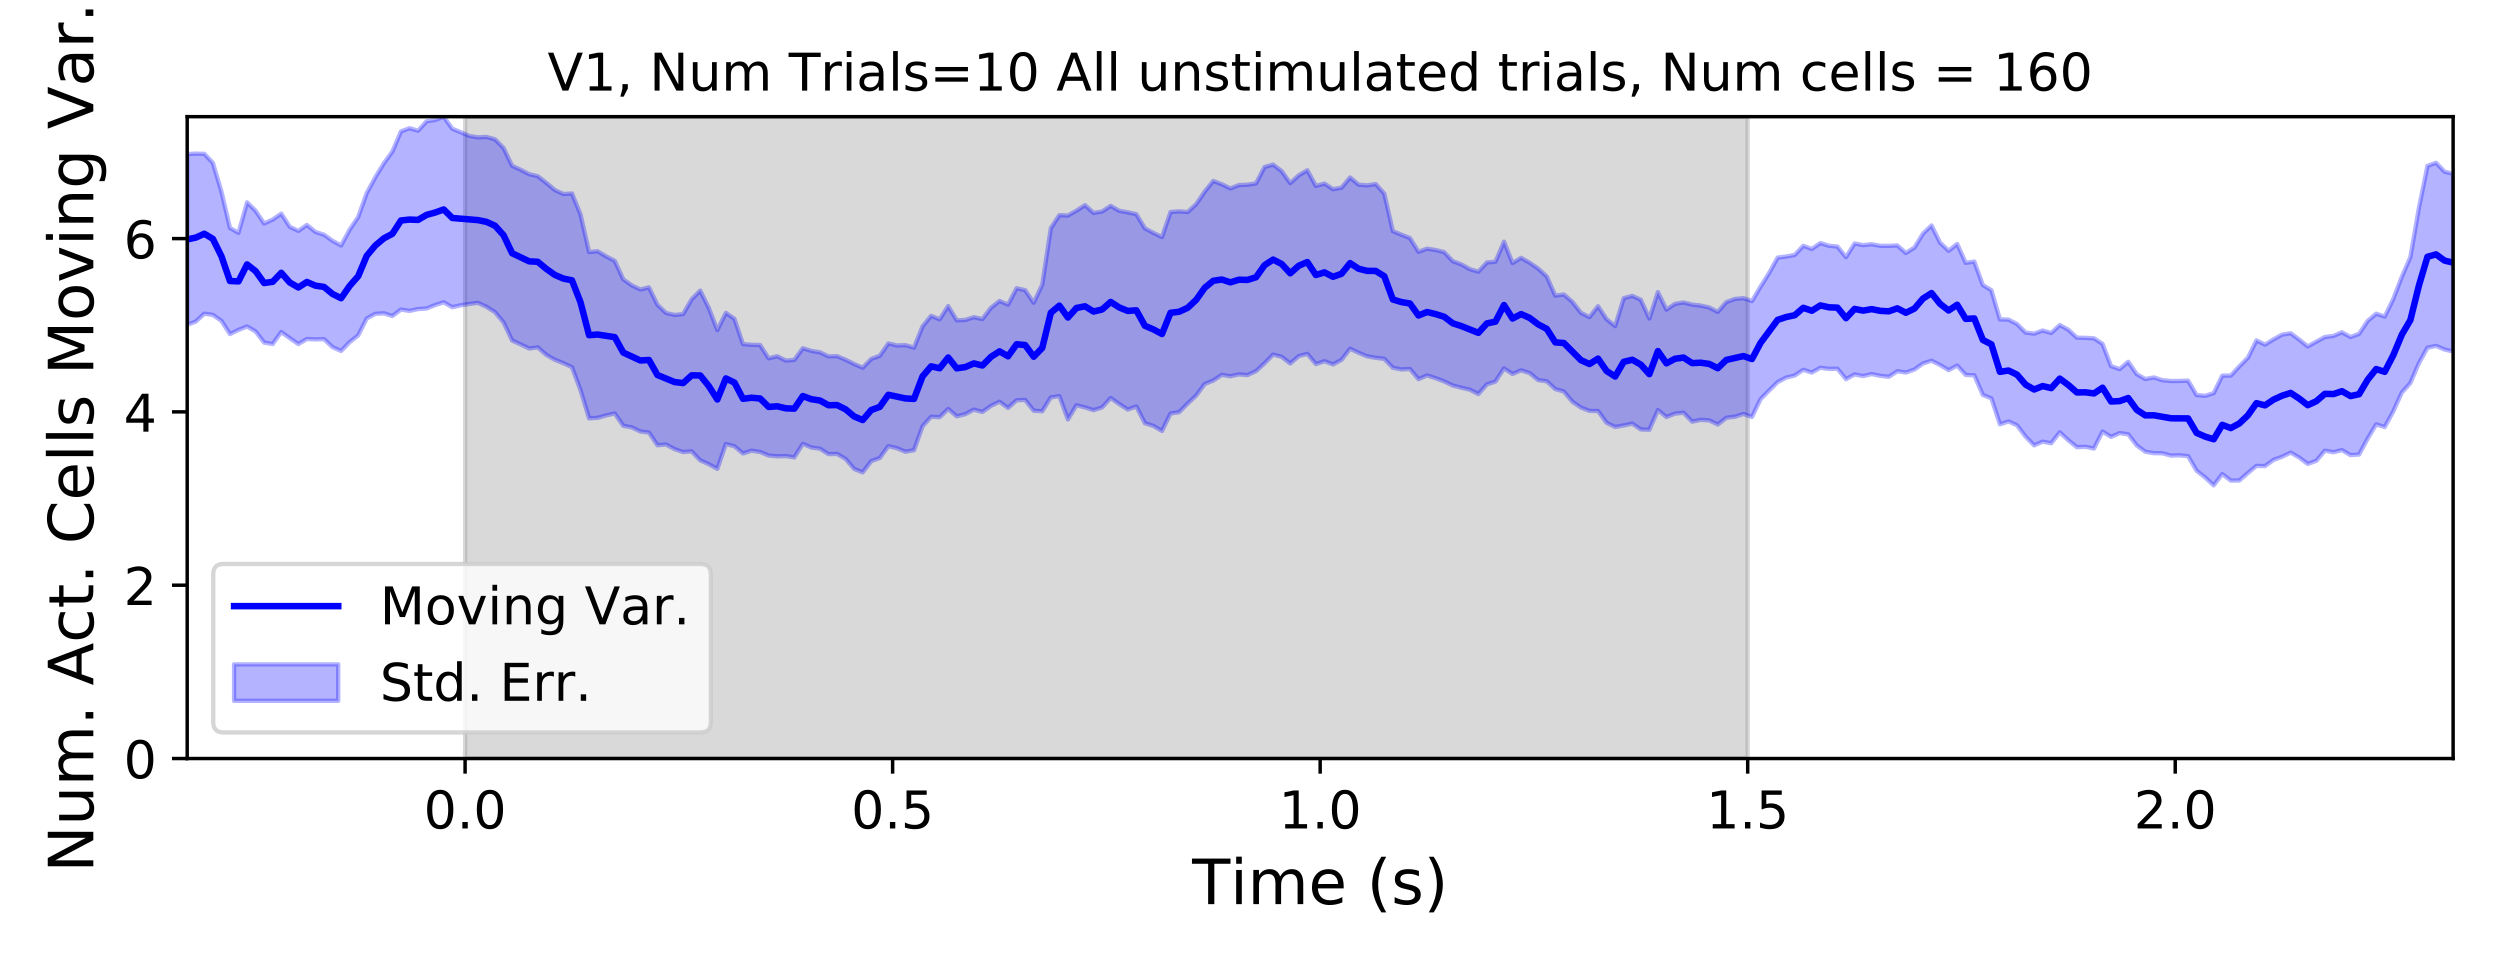 <?xml version="1.0" encoding="utf-8" standalone="no"?>
<!DOCTYPE svg PUBLIC "-//W3C//DTD SVG 1.1//EN"
  "http://www.w3.org/Graphics/SVG/1.1/DTD/svg11.dtd">
<!-- Created with matplotlib (https://matplotlib.org/) -->
<svg height="223.2pt" version="1.1" viewBox="0 0 576 223.2" width="576pt" xmlns="http://www.w3.org/2000/svg" xmlns:xlink="http://www.w3.org/1999/xlink">
 <defs>
  <style type="text/css">
*{stroke-linecap:butt;stroke-linejoin:round;}
  </style>
 </defs>
 <g id="figure_1">
  <g id="patch_1">
   <path d="M 0 223.2 
L 576 223.2 
L 576 0 
L 0 0 
z
" style="fill:#ffffff;"/>
  </g>
  <g id="axes_1">
   <g id="patch_2">
    <path d="M 43.13 174.76 
L 565.2 174.76 
L 565.2 26.88 
L 43.13 26.88 
z
" style="fill:#ffffff;"/>
   </g>
   <g id="PolyCollection_1">
    <defs>
     <path d="M 107.157 -48.44 
L 107.157 -196.32 
L 402.669 -196.32 
L 402.669 -48.44 
L 402.669 -48.44 
L 107.157 -48.44 
z
" id="m29a48bc353" style="stroke:#808080;stroke-opacity:0.3;"/>
    </defs>
    <g clip-path="url(#pb9dd3fc775)">
     <use style="fill:#808080;fill-opacity:0.3;stroke:#808080;stroke-opacity:0.3;" x="0" xlink:href="#m29a48bc353" y="223.2"/>
    </g>
   </g>
   <g id="PolyCollection_2">
    <defs>
     <path d="M 43.13 -187.701 
L 43.13 -148.369 
L 45.1 -149.11 
L 47.07 -150.924 
L 49.04 -150.649 
L 51.01 -149.277 
L 52.98 -146.231 
L 54.95 -147.192 
L 56.921 -147.978 
L 58.891 -146.836 
L 60.861 -144.272 
L 62.831 -143.94 
L 64.801 -146.703 
L 66.771 -145.276 
L 68.741 -143.938 
L 70.711 -145.096 
L 72.681 -145.004 
L 74.651 -145.062 
L 76.621 -143.216 
L 78.591 -142.338 
L 80.561 -144.379 
L 82.532 -145.93 
L 84.502 -149.825 
L 86.472 -150.899 
L 88.442 -151.011 
L 90.412 -150.39 
L 92.382 -151.88 
L 94.352 -151.564 
L 96.322 -151.992 
L 98.292 -152.124 
L 100.262 -152.918 
L 102.232 -153.553 
L 104.202 -152.425 
L 106.172 -152.856 
L 108.142 -153.178 
L 110.113 -153.428 
L 112.083 -152.515 
L 114.053 -151.279 
L 116.023 -148.915 
L 117.993 -144.736 
L 119.963 -143.849 
L 121.933 -142.904 
L 123.903 -143.164 
L 125.873 -141.429 
L 127.843 -140.31 
L 129.813 -139.527 
L 131.783 -138.61 
L 133.753 -133.303 
L 135.724 -126.821 
L 137.694 -126.935 
L 139.664 -127.483 
L 141.634 -127.944 
L 143.604 -125.1 
L 145.574 -124.732 
L 147.544 -123.789 
L 149.514 -123.538 
L 151.484 -120.621 
L 153.454 -120.783 
L 155.424 -119.73 
L 157.394 -119.042 
L 159.364 -119.196 
L 161.335 -117.142 
L 163.305 -116.253 
L 165.275 -115.179 
L 167.245 -120.906 
L 169.215 -120.371 
L 171.185 -118.72 
L 173.155 -119.37 
L 175.125 -119.062 
L 177.095 -118.248 
L 179.065 -118.064 
L 181.035 -118.126 
L 183.005 -117.818 
L 184.975 -120.939 
L 186.946 -120.082 
L 188.916 -119.823 
L 190.886 -118.572 
L 192.856 -118.611 
L 194.826 -117.474 
L 196.796 -115.165 
L 198.766 -114.37 
L 200.736 -116.952 
L 202.706 -117.68 
L 204.676 -120.401 
L 206.646 -119.937 
L 208.616 -119.128 
L 210.586 -119.485 
L 212.556 -124.973 
L 214.527 -127.175 
L 216.497 -127.075 
L 218.467 -128.972 
L 220.437 -127.281 
L 222.407 -127.774 
L 224.377 -128.826 
L 226.347 -128.287 
L 228.317 -129.684 
L 230.287 -130.65 
L 232.257 -129.21 
L 234.227 -130.987 
L 236.197 -131.055 
L 238.167 -128.578 
L 240.138 -128.458 
L 242.108 -131.633 
L 244.078 -131.933 
L 246.048 -126.552 
L 248.018 -129.834 
L 249.988 -129.327 
L 251.958 -128.698 
L 253.928 -129.326 
L 255.898 -131.498 
L 257.868 -130.115 
L 259.838 -128.838 
L 261.808 -129.552 
L 263.778 -125.703 
L 265.749 -125.066 
L 267.719 -123.905 
L 269.689 -127.921 
L 271.659 -128.234 
L 273.629 -130.203 
L 275.599 -132.066 
L 277.569 -134.736 
L 279.539 -135.52 
L 281.509 -136.842 
L 283.479 -136.505 
L 285.449 -136.945 
L 287.419 -136.768 
L 289.389 -137.7 
L 291.36 -139.499 
L 293.33 -141.51 
L 295.3 -140.981 
L 297.27 -139.458 
L 299.24 -141.155 
L 301.21 -141.666 
L 303.18 -139.32 
L 305.15 -139.982 
L 307.12 -139.238 
L 309.09 -140.292 
L 311.06 -142.85 
L 313.03 -141.912 
L 315 -141.095 
L 316.97 -140.759 
L 318.941 -140.517 
L 320.911 -138.466 
L 322.881 -138.082 
L 324.851 -138.192 
L 326.821 -135.845 
L 328.791 -136.706 
L 330.761 -136.073 
L 332.731 -135.331 
L 334.701 -134.391 
L 336.671 -133.871 
L 338.641 -133.421 
L 340.611 -132.414 
L 342.581 -134.642 
L 344.552 -135.284 
L 346.522 -138.319 
L 348.492 -137.031 
L 350.462 -137.879 
L 352.432 -137.236 
L 354.402 -135.624 
L 356.372 -135.351 
L 358.342 -133.557 
L 360.312 -132.988 
L 362.282 -130.649 
L 364.252 -129.297 
L 366.222 -128.531 
L 368.192 -128.5 
L 370.163 -125.792 
L 372.133 -124.829 
L 374.103 -125.177 
L 376.073 -125.594 
L 378.043 -124.253 
L 380.013 -124.187 
L 381.983 -128.725 
L 383.953 -127.123 
L 385.923 -127.894 
L 387.893 -128.113 
L 389.863 -126.052 
L 391.833 -126.468 
L 393.803 -126.35 
L 395.774 -125.396 
L 397.744 -126.95 
L 399.714 -127.184 
L 401.684 -127.822 
L 403.654 -127.131 
L 405.624 -131.223 
L 407.594 -133.222 
L 409.564 -135.16 
L 411.534 -136.207 
L 413.504 -136.677 
L 415.474 -138 
L 417.444 -137.371 
L 419.414 -138.468 
L 421.384 -138.214 
L 423.355 -138.245 
L 425.325 -135.843 
L 427.295 -136.935 
L 429.265 -136.548 
L 431.235 -137.02 
L 433.205 -136.602 
L 435.175 -136.383 
L 437.145 -137.664 
L 439.115 -137.366 
L 441.085 -138.057 
L 443.055 -139.455 
L 445.025 -140.09 
L 446.995 -139.1 
L 448.966 -137.914 
L 450.936 -138.971 
L 452.906 -136.809 
L 454.876 -136.736 
L 456.846 -132.214 
L 458.816 -131.409 
L 460.786 -125.436 
L 462.756 -126.097 
L 464.726 -125.215 
L 466.696 -122.594 
L 468.666 -120.591 
L 470.636 -121.442 
L 472.606 -121.073 
L 474.577 -123.602 
L 476.547 -121.763 
L 478.517 -120.172 
L 480.487 -120.258 
L 482.457 -119.854 
L 484.427 -123.779 
L 486.397 -122.545 
L 488.367 -123.414 
L 490.337 -123.147 
L 492.307 -120.57 
L 494.277 -119.12 
L 496.247 -118.796 
L 498.217 -118.764 
L 500.188 -118.233 
L 502.158 -118.292 
L 504.128 -118.103 
L 506.098 -114.737 
L 508.068 -113.193 
L 510.038 -111.375 
L 512.008 -113.976 
L 513.978 -112.472 
L 515.948 -112.497 
L 517.918 -114.228 
L 519.888 -115.86 
L 521.858 -115.815 
L 523.828 -117.245 
L 525.798 -117.963 
L 527.769 -118.924 
L 529.739 -117.784 
L 531.709 -116.311 
L 533.679 -117.034 
L 535.649 -119.37 
L 537.619 -119.008 
L 539.589 -119.492 
L 541.559 -118.342 
L 543.529 -118.478 
L 545.499 -122.127 
L 547.469 -125.42 
L 549.439 -124.81 
L 551.409 -128.403 
L 553.38 -132.76 
L 555.35 -134.949 
L 557.32 -139.53 
L 559.29 -143.096 
L 561.26 -143.502 
L 563.23 -142.672 
L 565.2 -142.213 
L 565.2 -183.168 
L 565.2 -183.168 
L 563.23 -183.64 
L 561.26 -185.692 
L 559.29 -184.973 
L 557.32 -175.312 
L 555.35 -163.961 
L 553.38 -159.42 
L 551.409 -154.315 
L 549.439 -150.257 
L 547.469 -150.92 
L 545.499 -149.251 
L 543.529 -146.275 
L 541.559 -145.545 
L 539.589 -146.646 
L 537.619 -145.807 
L 535.649 -145.55 
L 533.679 -144.487 
L 531.709 -143.378 
L 529.739 -144.959 
L 527.769 -146.417 
L 525.798 -146.103 
L 523.828 -145.02 
L 521.858 -143.794 
L 519.888 -144.762 
L 517.918 -140.781 
L 515.948 -138.789 
L 513.978 -136.668 
L 512.008 -136.657 
L 510.038 -132.621 
L 508.068 -132.011 
L 506.098 -132.187 
L 504.128 -135.497 
L 502.158 -135.43 
L 500.188 -135.417 
L 498.217 -135.599 
L 496.247 -136.241 
L 494.277 -135.868 
L 492.307 -136.993 
L 490.337 -139.836 
L 488.367 -138.161 
L 486.397 -138.838 
L 484.427 -143.958 
L 482.457 -145.253 
L 480.487 -145.358 
L 478.517 -145.4 
L 476.547 -147.235 
L 474.577 -148.315 
L 472.606 -146.484 
L 470.636 -147.054 
L 468.666 -146.33 
L 466.696 -146.583 
L 464.726 -148.546 
L 462.756 -149.564 
L 460.786 -149.618 
L 458.816 -156.328 
L 456.846 -157.532 
L 454.876 -162.925 
L 452.906 -162.637 
L 450.936 -167.002 
L 448.966 -165.421 
L 446.995 -167.279 
L 445.025 -171.251 
L 443.055 -169.37 
L 441.085 -166.154 
L 439.115 -164.913 
L 437.145 -166.654 
L 435.175 -166.557 
L 433.205 -166.566 
L 431.235 -166.933 
L 429.265 -166.719 
L 427.295 -167.098 
L 425.325 -163.943 
L 423.355 -166.393 
L 421.384 -166.58 
L 419.414 -167.2 
L 417.444 -165.837 
L 415.474 -166.567 
L 413.504 -164.464 
L 411.534 -164.101 
L 409.564 -163.844 
L 407.594 -160.285 
L 405.624 -157.14 
L 403.654 -153.828 
L 401.684 -154.502 
L 399.714 -154.324 
L 397.744 -153.597 
L 395.774 -151.333 
L 393.803 -152.356 
L 391.833 -152.794 
L 389.863 -153.018 
L 387.893 -153.512 
L 385.923 -153.195 
L 383.953 -151.86 
L 381.983 -155.895 
L 380.013 -149.812 
L 378.043 -154.13 
L 376.073 -155.029 
L 374.103 -154.497 
L 372.133 -148.069 
L 370.163 -149.652 
L 368.192 -152.649 
L 366.222 -150.132 
L 364.252 -151.125 
L 362.282 -153.649 
L 360.312 -155.348 
L 358.342 -155.076 
L 356.372 -159.511 
L 354.402 -161.3 
L 352.432 -162.67 
L 350.462 -163.793 
L 348.492 -162.59 
L 346.522 -167.514 
L 344.552 -162.9 
L 342.581 -162.726 
L 340.611 -160.609 
L 338.641 -161.189 
L 336.671 -162.291 
L 334.701 -163.04 
L 332.731 -165.119 
L 330.761 -165.597 
L 328.791 -165.91 
L 326.821 -165.181 
L 324.851 -168.35 
L 322.881 -169.126 
L 320.911 -169.94 
L 318.941 -178.588 
L 316.97 -180.791 
L 315 -180.493 
L 313.03 -180.649 
L 311.06 -182.307 
L 309.09 -179.953 
L 307.12 -179.609 
L 305.15 -180.902 
L 303.18 -180.353 
L 301.21 -183.972 
L 299.24 -182.804 
L 297.27 -181.007 
L 295.3 -183.769 
L 293.33 -185.276 
L 291.36 -184.724 
L 289.389 -180.948 
L 287.419 -180.644 
L 285.449 -180.562 
L 283.479 -179.792 
L 281.509 -180.748 
L 279.539 -181.5 
L 277.569 -179.055 
L 275.599 -176.158 
L 273.629 -174.342 
L 271.659 -174.502 
L 269.689 -174.343 
L 267.719 -168.587 
L 265.749 -169.537 
L 263.778 -170.596 
L 261.808 -173.858 
L 259.838 -174.282 
L 257.868 -174.627 
L 255.898 -175.77 
L 253.928 -174.466 
L 251.958 -174.14 
L 249.988 -175.931 
L 248.018 -174.659 
L 246.048 -173.539 
L 244.078 -173.628 
L 242.108 -170.626 
L 240.138 -157.637 
L 238.167 -153.446 
L 236.197 -156.34 
L 234.227 -156.78 
L 232.257 -153.015 
L 230.287 -153.853 
L 228.317 -152.278 
L 226.347 -149.684 
L 224.377 -150.119 
L 222.407 -149.486 
L 220.437 -149.396 
L 218.467 -152.688 
L 216.497 -149.631 
L 214.527 -150.417 
L 212.556 -148 
L 210.586 -143.106 
L 208.616 -143.673 
L 206.646 -143.607 
L 204.676 -144.079 
L 202.706 -141.233 
L 200.736 -140.501 
L 198.766 -138.476 
L 196.796 -139.333 
L 194.826 -140.32 
L 192.856 -141.14 
L 190.886 -141.089 
L 188.916 -142.019 
L 186.946 -142.355 
L 184.975 -142.957 
L 183.005 -140.271 
L 181.035 -140.131 
L 179.065 -141.126 
L 177.095 -140.642 
L 175.125 -143.717 
L 173.155 -143.758 
L 171.185 -143.919 
L 169.215 -149.739 
L 167.245 -151.117 
L 165.275 -147.142 
L 163.305 -152.257 
L 161.335 -156.236 
L 159.364 -154.244 
L 157.394 -150.837 
L 155.424 -150.633 
L 153.454 -151.092 
L 151.484 -152.961 
L 149.514 -156.992 
L 147.544 -156.496 
L 145.574 -157.45 
L 143.604 -158.831 
L 141.634 -163.105 
L 139.664 -164.12 
L 137.694 -165.314 
L 135.724 -165.127 
L 133.753 -173.803 
L 131.783 -178.618 
L 129.813 -178.499 
L 127.843 -179.406 
L 125.873 -181.069 
L 123.903 -182.603 
L 121.933 -183.058 
L 119.963 -184.088 
L 117.993 -184.985 
L 116.023 -189.101 
L 114.053 -191.102 
L 112.083 -191.653 
L 110.113 -191.546 
L 108.142 -191.874 
L 106.172 -192.732 
L 104.202 -193.54 
L 102.232 -196.32 
L 100.262 -195.552 
L 98.292 -195.263 
L 96.322 -193.082 
L 94.352 -193.657 
L 92.382 -192.925 
L 90.412 -188.287 
L 88.442 -185.576 
L 86.472 -182.358 
L 84.502 -178.727 
L 82.532 -173.22 
L 80.561 -170.278 
L 78.591 -166.649 
L 76.621 -167.715 
L 74.651 -169.121 
L 72.681 -169.758 
L 70.711 -171.378 
L 68.741 -169.998 
L 66.771 -170.941 
L 64.801 -173.982 
L 62.831 -172.612 
L 60.861 -171.708 
L 58.891 -174.632 
L 56.921 -176.572 
L 54.95 -169.549 
L 52.98 -170.683 
L 51.01 -179.092 
L 49.04 -185.685 
L 47.07 -187.764 
L 45.1 -187.803 
L 43.13 -187.701 
z
" id="m8890c92caa" style="stroke:#0000ff;stroke-opacity:0.3;"/>
    </defs>
    <g clip-path="url(#pb9dd3fc775)">
     <use style="fill:#0000ff;fill-opacity:0.3;stroke:#0000ff;stroke-opacity:0.3;" x="0" xlink:href="#m8890c92caa" y="223.2"/>
    </g>
   </g>
   <g id="matplotlib.axis_1">
    <g id="xtick_1">
     <g id="line2d_1">
      <defs>
       <path d="M 0 0 
L 0 3.5 
" id="md30894848e" style="stroke:#000000;stroke-width:0.8;"/>
      </defs>
      <g>
       <use style="stroke:#000000;stroke-width:0.8;" x="107.157" xlink:href="#md30894848e" y="174.76"/>
      </g>
     </g>
     <g id="text_1">
      <!-- 0.0 -->
      <defs>
       <path d="M 31.781 66.406 
Q 24.172 66.406 20.328 58.906 
Q 16.5 51.422 16.5 36.375 
Q 16.5 21.391 20.328 13.891 
Q 24.172 6.391 31.781 6.391 
Q 39.453 6.391 43.281 13.891 
Q 47.125 21.391 47.125 36.375 
Q 47.125 51.422 43.281 58.906 
Q 39.453 66.406 31.781 66.406 
z
M 31.781 74.219 
Q 44.047 74.219 50.516 64.516 
Q 56.984 54.828 56.984 36.375 
Q 56.984 17.969 50.516 8.266 
Q 44.047 -1.422 31.781 -1.422 
Q 19.531 -1.422 13.062 8.266 
Q 6.594 17.969 6.594 36.375 
Q 6.594 54.828 13.062 64.516 
Q 19.531 74.219 31.781 74.219 
z
" id="DejaVuSans-48"/>
       <path d="M 10.688 12.406 
L 21 12.406 
L 21 0 
L 10.688 0 
z
" id="DejaVuSans-46"/>
      </defs>
      <g transform="translate(97.616 190.878)scale(0.12 -0.12)">
       <use xlink:href="#DejaVuSans-48"/>
       <use x="63.623" xlink:href="#DejaVuSans-46"/>
       <use x="95.41" xlink:href="#DejaVuSans-48"/>
      </g>
     </g>
    </g>
    <g id="xtick_2">
     <g id="line2d_2">
      <g>
       <use style="stroke:#000000;stroke-width:0.8;" x="205.661" xlink:href="#md30894848e" y="174.76"/>
      </g>
     </g>
     <g id="text_2">
      <!-- 0.5 -->
      <defs>
       <path d="M 10.797 72.906 
L 49.516 72.906 
L 49.516 64.594 
L 19.828 64.594 
L 19.828 46.734 
Q 21.969 47.469 24.109 47.828 
Q 26.266 48.188 28.422 48.188 
Q 40.625 48.188 47.75 41.5 
Q 54.891 34.812 54.891 23.391 
Q 54.891 11.625 47.562 5.094 
Q 40.234 -1.422 26.906 -1.422 
Q 22.312 -1.422 17.547 -0.641 
Q 12.797 0.141 7.719 1.703 
L 7.719 11.625 
Q 12.109 9.234 16.797 8.062 
Q 21.484 6.891 26.703 6.891 
Q 35.156 6.891 40.078 11.328 
Q 45.016 15.766 45.016 23.391 
Q 45.016 31 40.078 35.438 
Q 35.156 39.891 26.703 39.891 
Q 22.75 39.891 18.812 39.016 
Q 14.891 38.141 10.797 36.281 
z
" id="DejaVuSans-53"/>
      </defs>
      <g transform="translate(196.119 190.878)scale(0.12 -0.12)">
       <use xlink:href="#DejaVuSans-48"/>
       <use x="63.623" xlink:href="#DejaVuSans-46"/>
       <use x="95.41" xlink:href="#DejaVuSans-53"/>
      </g>
     </g>
    </g>
    <g id="xtick_3">
     <g id="line2d_3">
      <g>
       <use style="stroke:#000000;stroke-width:0.8;" x="304.165" xlink:href="#md30894848e" y="174.76"/>
      </g>
     </g>
     <g id="text_3">
      <!-- 1.0 -->
      <defs>
       <path d="M 12.406 8.297 
L 28.516 8.297 
L 28.516 63.922 
L 10.984 60.406 
L 10.984 69.391 
L 28.422 72.906 
L 38.281 72.906 
L 38.281 8.297 
L 54.391 8.297 
L 54.391 0 
L 12.406 0 
z
" id="DejaVuSans-49"/>
      </defs>
      <g transform="translate(294.623 190.878)scale(0.12 -0.12)">
       <use xlink:href="#DejaVuSans-49"/>
       <use x="63.623" xlink:href="#DejaVuSans-46"/>
       <use x="95.41" xlink:href="#DejaVuSans-48"/>
      </g>
     </g>
    </g>
    <g id="xtick_4">
     <g id="line2d_4">
      <g>
       <use style="stroke:#000000;stroke-width:0.8;" x="402.669" xlink:href="#md30894848e" y="174.76"/>
      </g>
     </g>
     <g id="text_4">
      <!-- 1.5 -->
      <g transform="translate(393.127 190.878)scale(0.12 -0.12)">
       <use xlink:href="#DejaVuSans-49"/>
       <use x="63.623" xlink:href="#DejaVuSans-46"/>
       <use x="95.41" xlink:href="#DejaVuSans-53"/>
      </g>
     </g>
    </g>
    <g id="xtick_5">
     <g id="line2d_5">
      <g>
       <use style="stroke:#000000;stroke-width:0.8;" x="501.173" xlink:href="#md30894848e" y="174.76"/>
      </g>
     </g>
     <g id="text_5">
      <!-- 2.0 -->
      <defs>
       <path d="M 19.188 8.297 
L 53.609 8.297 
L 53.609 0 
L 7.328 0 
L 7.328 8.297 
Q 12.938 14.109 22.625 23.891 
Q 32.328 33.688 34.812 36.531 
Q 39.547 41.844 41.422 45.531 
Q 43.312 49.219 43.312 52.781 
Q 43.312 58.594 39.234 62.25 
Q 35.156 65.922 28.609 65.922 
Q 23.969 65.922 18.812 64.312 
Q 13.672 62.703 7.812 59.422 
L 7.812 69.391 
Q 13.766 71.781 18.938 73 
Q 24.125 74.219 28.422 74.219 
Q 39.75 74.219 46.484 68.547 
Q 53.219 62.891 53.219 53.422 
Q 53.219 48.922 51.531 44.891 
Q 49.859 40.875 45.406 35.406 
Q 44.188 33.984 37.641 27.219 
Q 31.109 20.453 19.188 8.297 
z
" id="DejaVuSans-50"/>
      </defs>
      <g transform="translate(491.631 190.878)scale(0.12 -0.12)">
       <use xlink:href="#DejaVuSans-50"/>
       <use x="63.623" xlink:href="#DejaVuSans-46"/>
       <use x="95.41" xlink:href="#DejaVuSans-48"/>
      </g>
     </g>
    </g>
    <g id="text_6">
     <!-- Time (s) -->
     <defs>
      <path d="M -0.297 72.906 
L 61.375 72.906 
L 61.375 64.594 
L 35.5 64.594 
L 35.5 0 
L 25.594 0 
L 25.594 64.594 
L -0.297 64.594 
z
" id="DejaVuSans-84"/>
      <path d="M 9.422 54.688 
L 18.406 54.688 
L 18.406 0 
L 9.422 0 
z
M 9.422 75.984 
L 18.406 75.984 
L 18.406 64.594 
L 9.422 64.594 
z
" id="DejaVuSans-105"/>
      <path d="M 52 44.188 
Q 55.375 50.25 60.062 53.125 
Q 64.75 56 71.094 56 
Q 79.641 56 84.281 50.016 
Q 88.922 44.047 88.922 33.016 
L 88.922 0 
L 79.891 0 
L 79.891 32.719 
Q 79.891 40.578 77.094 44.375 
Q 74.312 48.188 68.609 48.188 
Q 61.625 48.188 57.562 43.547 
Q 53.516 38.922 53.516 30.906 
L 53.516 0 
L 44.484 0 
L 44.484 32.719 
Q 44.484 40.625 41.703 44.406 
Q 38.922 48.188 33.109 48.188 
Q 26.219 48.188 22.156 43.531 
Q 18.109 38.875 18.109 30.906 
L 18.109 0 
L 9.078 0 
L 9.078 54.688 
L 18.109 54.688 
L 18.109 46.188 
Q 21.188 51.219 25.484 53.609 
Q 29.781 56 35.688 56 
Q 41.656 56 45.828 52.969 
Q 50 49.953 52 44.188 
z
" id="DejaVuSans-109"/>
      <path d="M 56.203 29.594 
L 56.203 25.203 
L 14.891 25.203 
Q 15.484 15.922 20.484 11.062 
Q 25.484 6.203 34.422 6.203 
Q 39.594 6.203 44.453 7.469 
Q 49.312 8.734 54.109 11.281 
L 54.109 2.781 
Q 49.266 0.734 44.188 -0.344 
Q 39.109 -1.422 33.891 -1.422 
Q 20.797 -1.422 13.156 6.188 
Q 5.516 13.812 5.516 26.812 
Q 5.516 40.234 12.766 48.109 
Q 20.016 56 32.328 56 
Q 43.359 56 49.781 48.891 
Q 56.203 41.797 56.203 29.594 
z
M 47.219 32.234 
Q 47.125 39.594 43.094 43.984 
Q 39.062 48.391 32.422 48.391 
Q 24.906 48.391 20.391 44.141 
Q 15.875 39.891 15.188 32.172 
z
" id="DejaVuSans-101"/>
      <path id="DejaVuSans-32"/>
      <path d="M 31 75.875 
Q 24.469 64.656 21.281 53.656 
Q 18.109 42.672 18.109 31.391 
Q 18.109 20.125 21.312 9.062 
Q 24.516 -2 31 -13.188 
L 23.188 -13.188 
Q 15.875 -1.703 12.234 9.375 
Q 8.594 20.453 8.594 31.391 
Q 8.594 42.281 12.203 53.312 
Q 15.828 64.359 23.188 75.875 
z
" id="DejaVuSans-40"/>
      <path d="M 44.281 53.078 
L 44.281 44.578 
Q 40.484 46.531 36.375 47.5 
Q 32.281 48.484 27.875 48.484 
Q 21.188 48.484 17.844 46.438 
Q 14.5 44.391 14.5 40.281 
Q 14.5 37.156 16.891 35.375 
Q 19.281 33.594 26.516 31.984 
L 29.594 31.297 
Q 39.156 29.25 43.188 25.516 
Q 47.219 21.781 47.219 15.094 
Q 47.219 7.469 41.188 3.016 
Q 35.156 -1.422 24.609 -1.422 
Q 20.219 -1.422 15.453 -0.562 
Q 10.688 0.297 5.422 2 
L 5.422 11.281 
Q 10.406 8.688 15.234 7.391 
Q 20.062 6.109 24.812 6.109 
Q 31.156 6.109 34.562 8.281 
Q 37.984 10.453 37.984 14.406 
Q 37.984 18.062 35.516 20.016 
Q 33.062 21.969 24.703 23.781 
L 21.578 24.516 
Q 13.234 26.266 9.516 29.906 
Q 5.812 33.547 5.812 39.891 
Q 5.812 47.609 11.281 51.797 
Q 16.75 56 26.812 56 
Q 31.781 56 36.172 55.266 
Q 40.578 54.547 44.281 53.078 
z
" id="DejaVuSans-115"/>
      <path d="M 8.016 75.875 
L 15.828 75.875 
Q 23.141 64.359 26.781 53.312 
Q 30.422 42.281 30.422 31.391 
Q 30.422 20.453 26.781 9.375 
Q 23.141 -1.703 15.828 -13.188 
L 8.016 -13.188 
Q 14.5 -2 17.703 9.062 
Q 20.906 20.125 20.906 31.391 
Q 20.906 42.672 17.703 53.656 
Q 14.5 64.656 8.016 75.875 
z
" id="DejaVuSans-41"/>
     </defs>
     <g transform="translate(274.67 208.315)scale(0.144 -0.144)">
      <use xlink:href="#DejaVuSans-84"/>
      <use x="61.037" xlink:href="#DejaVuSans-105"/>
      <use x="88.82" xlink:href="#DejaVuSans-109"/>
      <use x="186.232" xlink:href="#DejaVuSans-101"/>
      <use x="247.756" xlink:href="#DejaVuSans-32"/>
      <use x="279.543" xlink:href="#DejaVuSans-40"/>
      <use x="318.557" xlink:href="#DejaVuSans-115"/>
      <use x="370.656" xlink:href="#DejaVuSans-41"/>
     </g>
    </g>
   </g>
   <g id="matplotlib.axis_2">
    <g id="ytick_1">
     <g id="line2d_6">
      <defs>
       <path d="M 0 0 
L -3.5 0 
" id="m5d7cebfcd2" style="stroke:#000000;stroke-width:0.8;"/>
      </defs>
      <g>
       <use style="stroke:#000000;stroke-width:0.8;" x="43.13" xlink:href="#m5d7cebfcd2" y="174.76"/>
      </g>
     </g>
     <g id="text_7">
      <!-- 0 -->
      <g transform="translate(28.495 179.319)scale(0.12 -0.12)">
       <use xlink:href="#DejaVuSans-48"/>
      </g>
     </g>
    </g>
    <g id="ytick_2">
     <g id="line2d_7">
      <g>
       <use style="stroke:#000000;stroke-width:0.8;" x="43.13" xlink:href="#m5d7cebfcd2" y="134.83"/>
      </g>
     </g>
     <g id="text_8">
      <!-- 2 -->
      <g transform="translate(28.495 139.389)scale(0.12 -0.12)">
       <use xlink:href="#DejaVuSans-50"/>
      </g>
     </g>
    </g>
    <g id="ytick_3">
     <g id="line2d_8">
      <g>
       <use style="stroke:#000000;stroke-width:0.8;" x="43.13" xlink:href="#m5d7cebfcd2" y="94.9"/>
      </g>
     </g>
     <g id="text_9">
      <!-- 4 -->
      <defs>
       <path d="M 37.797 64.312 
L 12.891 25.391 
L 37.797 25.391 
z
M 35.203 72.906 
L 47.609 72.906 
L 47.609 25.391 
L 58.016 25.391 
L 58.016 17.188 
L 47.609 17.188 
L 47.609 0 
L 37.797 0 
L 37.797 17.188 
L 4.891 17.188 
L 4.891 26.703 
z
" id="DejaVuSans-52"/>
      </defs>
      <g transform="translate(28.495 99.459)scale(0.12 -0.12)">
       <use xlink:href="#DejaVuSans-52"/>
      </g>
     </g>
    </g>
    <g id="ytick_4">
     <g id="line2d_9">
      <g>
       <use style="stroke:#000000;stroke-width:0.8;" x="43.13" xlink:href="#m5d7cebfcd2" y="54.97"/>
      </g>
     </g>
     <g id="text_10">
      <!-- 6 -->
      <defs>
       <path d="M 33.016 40.375 
Q 26.375 40.375 22.484 35.828 
Q 18.609 31.297 18.609 23.391 
Q 18.609 15.531 22.484 10.953 
Q 26.375 6.391 33.016 6.391 
Q 39.656 6.391 43.531 10.953 
Q 47.406 15.531 47.406 23.391 
Q 47.406 31.297 43.531 35.828 
Q 39.656 40.375 33.016 40.375 
z
M 52.594 71.297 
L 52.594 62.312 
Q 48.875 64.062 45.094 64.984 
Q 41.312 65.922 37.594 65.922 
Q 27.828 65.922 22.672 59.328 
Q 17.531 52.734 16.797 39.406 
Q 19.672 43.656 24.016 45.922 
Q 28.375 48.188 33.594 48.188 
Q 44.578 48.188 50.953 41.516 
Q 57.328 34.859 57.328 23.391 
Q 57.328 12.156 50.688 5.359 
Q 44.047 -1.422 33.016 -1.422 
Q 20.359 -1.422 13.672 8.266 
Q 6.984 17.969 6.984 36.375 
Q 6.984 53.656 15.188 63.938 
Q 23.391 74.219 37.203 74.219 
Q 40.922 74.219 44.703 73.484 
Q 48.484 72.75 52.594 71.297 
z
" id="DejaVuSans-54"/>
      </defs>
      <g transform="translate(28.495 59.53)scale(0.12 -0.12)">
       <use xlink:href="#DejaVuSans-54"/>
      </g>
     </g>
    </g>
    <g id="text_11">
     <!-- Num. Act. Cells Moving Var. -->
     <defs>
      <path d="M 9.812 72.906 
L 23.094 72.906 
L 55.422 11.922 
L 55.422 72.906 
L 64.984 72.906 
L 64.984 0 
L 51.703 0 
L 19.391 60.984 
L 19.391 0 
L 9.812 0 
z
" id="DejaVuSans-78"/>
      <path d="M 8.5 21.578 
L 8.5 54.688 
L 17.484 54.688 
L 17.484 21.922 
Q 17.484 14.156 20.5 10.266 
Q 23.531 6.391 29.594 6.391 
Q 36.859 6.391 41.078 11.031 
Q 45.312 15.672 45.312 23.688 
L 45.312 54.688 
L 54.297 54.688 
L 54.297 0 
L 45.312 0 
L 45.312 8.406 
Q 42.047 3.422 37.719 1 
Q 33.406 -1.422 27.688 -1.422 
Q 18.266 -1.422 13.375 4.438 
Q 8.5 10.297 8.5 21.578 
z
M 31.109 56 
z
" id="DejaVuSans-117"/>
      <path d="M 34.188 63.188 
L 20.797 26.906 
L 47.609 26.906 
z
M 28.609 72.906 
L 39.797 72.906 
L 67.578 0 
L 57.328 0 
L 50.688 18.703 
L 17.828 18.703 
L 11.188 0 
L 0.781 0 
z
" id="DejaVuSans-65"/>
      <path d="M 48.781 52.594 
L 48.781 44.188 
Q 44.969 46.297 41.141 47.344 
Q 37.312 48.391 33.406 48.391 
Q 24.656 48.391 19.812 42.844 
Q 14.984 37.312 14.984 27.297 
Q 14.984 17.281 19.812 11.734 
Q 24.656 6.203 33.406 6.203 
Q 37.312 6.203 41.141 7.25 
Q 44.969 8.297 48.781 10.406 
L 48.781 2.094 
Q 45.016 0.344 40.984 -0.531 
Q 36.969 -1.422 32.422 -1.422 
Q 20.062 -1.422 12.781 6.344 
Q 5.516 14.109 5.516 27.297 
Q 5.516 40.672 12.859 48.328 
Q 20.219 56 33.016 56 
Q 37.156 56 41.109 55.141 
Q 45.062 54.297 48.781 52.594 
z
" id="DejaVuSans-99"/>
      <path d="M 18.312 70.219 
L 18.312 54.688 
L 36.812 54.688 
L 36.812 47.703 
L 18.312 47.703 
L 18.312 18.016 
Q 18.312 11.328 20.141 9.422 
Q 21.969 7.516 27.594 7.516 
L 36.812 7.516 
L 36.812 0 
L 27.594 0 
Q 17.188 0 13.234 3.875 
Q 9.281 7.766 9.281 18.016 
L 9.281 47.703 
L 2.688 47.703 
L 2.688 54.688 
L 9.281 54.688 
L 9.281 70.219 
z
" id="DejaVuSans-116"/>
      <path d="M 64.406 67.281 
L 64.406 56.891 
Q 59.422 61.531 53.781 63.812 
Q 48.141 66.109 41.797 66.109 
Q 29.297 66.109 22.656 58.469 
Q 16.016 50.828 16.016 36.375 
Q 16.016 21.969 22.656 14.328 
Q 29.297 6.688 41.797 6.688 
Q 48.141 6.688 53.781 8.984 
Q 59.422 11.281 64.406 15.922 
L 64.406 5.609 
Q 59.234 2.094 53.438 0.328 
Q 47.656 -1.422 41.219 -1.422 
Q 24.656 -1.422 15.125 8.703 
Q 5.609 18.844 5.609 36.375 
Q 5.609 53.953 15.125 64.078 
Q 24.656 74.219 41.219 74.219 
Q 47.75 74.219 53.531 72.484 
Q 59.328 70.75 64.406 67.281 
z
" id="DejaVuSans-67"/>
      <path d="M 9.422 75.984 
L 18.406 75.984 
L 18.406 0 
L 9.422 0 
z
" id="DejaVuSans-108"/>
      <path d="M 9.812 72.906 
L 24.516 72.906 
L 43.109 23.297 
L 61.812 72.906 
L 76.516 72.906 
L 76.516 0 
L 66.891 0 
L 66.891 64.016 
L 48.094 14.016 
L 38.188 14.016 
L 19.391 64.016 
L 19.391 0 
L 9.812 0 
z
" id="DejaVuSans-77"/>
      <path d="M 30.609 48.391 
Q 23.391 48.391 19.188 42.75 
Q 14.984 37.109 14.984 27.297 
Q 14.984 17.484 19.156 11.844 
Q 23.344 6.203 30.609 6.203 
Q 37.797 6.203 41.984 11.859 
Q 46.188 17.531 46.188 27.297 
Q 46.188 37.016 41.984 42.703 
Q 37.797 48.391 30.609 48.391 
z
M 30.609 56 
Q 42.328 56 49.016 48.375 
Q 55.719 40.766 55.719 27.297 
Q 55.719 13.875 49.016 6.219 
Q 42.328 -1.422 30.609 -1.422 
Q 18.844 -1.422 12.172 6.219 
Q 5.516 13.875 5.516 27.297 
Q 5.516 40.766 12.172 48.375 
Q 18.844 56 30.609 56 
z
" id="DejaVuSans-111"/>
      <path d="M 2.984 54.688 
L 12.5 54.688 
L 29.594 8.797 
L 46.688 54.688 
L 56.203 54.688 
L 35.688 0 
L 23.484 0 
z
" id="DejaVuSans-118"/>
      <path d="M 54.891 33.016 
L 54.891 0 
L 45.906 0 
L 45.906 32.719 
Q 45.906 40.484 42.875 44.328 
Q 39.844 48.188 33.797 48.188 
Q 26.516 48.188 22.312 43.547 
Q 18.109 38.922 18.109 30.906 
L 18.109 0 
L 9.078 0 
L 9.078 54.688 
L 18.109 54.688 
L 18.109 46.188 
Q 21.344 51.125 25.703 53.562 
Q 30.078 56 35.797 56 
Q 45.219 56 50.047 50.172 
Q 54.891 44.344 54.891 33.016 
z
" id="DejaVuSans-110"/>
      <path d="M 45.406 27.984 
Q 45.406 37.75 41.375 43.109 
Q 37.359 48.484 30.078 48.484 
Q 22.859 48.484 18.828 43.109 
Q 14.797 37.75 14.797 27.984 
Q 14.797 18.266 18.828 12.891 
Q 22.859 7.516 30.078 7.516 
Q 37.359 7.516 41.375 12.891 
Q 45.406 18.266 45.406 27.984 
z
M 54.391 6.781 
Q 54.391 -7.172 48.188 -13.984 
Q 42 -20.797 29.203 -20.797 
Q 24.469 -20.797 20.266 -20.094 
Q 16.062 -19.391 12.109 -17.922 
L 12.109 -9.188 
Q 16.062 -11.328 19.922 -12.344 
Q 23.781 -13.375 27.781 -13.375 
Q 36.625 -13.375 41.016 -8.766 
Q 45.406 -4.156 45.406 5.172 
L 45.406 9.625 
Q 42.625 4.781 38.281 2.391 
Q 33.938 0 27.875 0 
Q 17.828 0 11.672 7.656 
Q 5.516 15.328 5.516 27.984 
Q 5.516 40.672 11.672 48.328 
Q 17.828 56 27.875 56 
Q 33.938 56 38.281 53.609 
Q 42.625 51.219 45.406 46.391 
L 45.406 54.688 
L 54.391 54.688 
z
" id="DejaVuSans-103"/>
      <path d="M 28.609 0 
L 0.781 72.906 
L 11.078 72.906 
L 34.188 11.531 
L 57.328 72.906 
L 67.578 72.906 
L 39.797 0 
z
" id="DejaVuSans-86"/>
      <path d="M 34.281 27.484 
Q 23.391 27.484 19.188 25 
Q 14.984 22.516 14.984 16.5 
Q 14.984 11.719 18.141 8.906 
Q 21.297 6.109 26.703 6.109 
Q 34.188 6.109 38.703 11.406 
Q 43.219 16.703 43.219 25.484 
L 43.219 27.484 
z
M 52.203 31.203 
L 52.203 0 
L 43.219 0 
L 43.219 8.297 
Q 40.141 3.328 35.547 0.953 
Q 30.953 -1.422 24.312 -1.422 
Q 15.922 -1.422 10.953 3.297 
Q 6 8.016 6 15.922 
Q 6 25.141 12.172 29.828 
Q 18.359 34.516 30.609 34.516 
L 43.219 34.516 
L 43.219 35.406 
Q 43.219 41.609 39.141 45 
Q 35.062 48.391 27.688 48.391 
Q 23 48.391 18.547 47.266 
Q 14.109 46.141 10.016 43.891 
L 10.016 52.203 
Q 14.938 54.109 19.578 55.047 
Q 24.219 56 28.609 56 
Q 40.484 56 46.344 49.844 
Q 52.203 43.703 52.203 31.203 
z
" id="DejaVuSans-97"/>
      <path d="M 41.109 46.297 
Q 39.594 47.172 37.812 47.578 
Q 36.031 48 33.891 48 
Q 26.266 48 22.188 43.047 
Q 18.109 38.094 18.109 28.812 
L 18.109 0 
L 9.078 0 
L 9.078 54.688 
L 18.109 54.688 
L 18.109 46.188 
Q 20.953 51.172 25.484 53.578 
Q 30.031 56 36.531 56 
Q 37.453 56 38.578 55.875 
Q 39.703 55.766 41.062 55.516 
z
" id="DejaVuSans-114"/>
     </defs>
     <g transform="translate(21.5 201.008)rotate(-90)scale(0.144 -0.144)">
      <use xlink:href="#DejaVuSans-78"/>
      <use x="74.805" xlink:href="#DejaVuSans-117"/>
      <use x="138.184" xlink:href="#DejaVuSans-109"/>
      <use x="235.596" xlink:href="#DejaVuSans-46"/>
      <use x="267.383" xlink:href="#DejaVuSans-32"/>
      <use x="299.17" xlink:href="#DejaVuSans-65"/>
      <use x="367.562" xlink:href="#DejaVuSans-99"/>
      <use x="422.543" xlink:href="#DejaVuSans-116"/>
      <use x="461.752" xlink:href="#DejaVuSans-46"/>
      <use x="493.539" xlink:href="#DejaVuSans-32"/>
      <use x="525.326" xlink:href="#DejaVuSans-67"/>
      <use x="595.15" xlink:href="#DejaVuSans-101"/>
      <use x="656.674" xlink:href="#DejaVuSans-108"/>
      <use x="684.457" xlink:href="#DejaVuSans-108"/>
      <use x="712.24" xlink:href="#DejaVuSans-115"/>
      <use x="764.34" xlink:href="#DejaVuSans-32"/>
      <use x="796.127" xlink:href="#DejaVuSans-77"/>
      <use x="882.406" xlink:href="#DejaVuSans-111"/>
      <use x="943.588" xlink:href="#DejaVuSans-118"/>
      <use x="1002.768" xlink:href="#DejaVuSans-105"/>
      <use x="1030.551" xlink:href="#DejaVuSans-110"/>
      <use x="1093.93" xlink:href="#DejaVuSans-103"/>
      <use x="1157.406" xlink:href="#DejaVuSans-32"/>
      <use x="1189.193" xlink:href="#DejaVuSans-86"/>
      <use x="1257.492" xlink:href="#DejaVuSans-97"/>
      <use x="1318.771" xlink:href="#DejaVuSans-114"/>
      <use x="1359.744" xlink:href="#DejaVuSans-46"/>
     </g>
    </g>
   </g>
   <g id="line2d_10">
    <path clip-path="url(#pb9dd3fc775)" d="M 43.13 55.165 
L 45.1 54.743 
L 47.07 53.856 
L 49.04 55.033 
L 51.01 59.016 
L 52.98 64.743 
L 54.95 64.829 
L 56.921 60.925 
L 58.891 62.466 
L 60.861 65.21 
L 62.831 64.924 
L 64.801 62.858 
L 66.771 65.091 
L 68.741 66.232 
L 70.711 64.963 
L 72.681 65.819 
L 74.651 66.108 
L 76.621 67.734 
L 78.591 68.706 
L 80.561 65.871 
L 82.532 63.625 
L 84.502 58.924 
L 86.472 56.571 
L 88.442 54.907 
L 90.412 53.861 
L 92.382 50.798 
L 94.352 50.589 
L 96.322 50.663 
L 98.292 49.506 
L 100.262 48.965 
L 102.232 48.264 
L 104.202 50.218 
L 110.113 50.713 
L 112.083 51.116 
L 114.053 52.009 
L 116.023 54.192 
L 117.993 58.34 
L 121.933 60.219 
L 123.903 60.316 
L 125.873 61.951 
L 127.843 63.342 
L 129.813 64.187 
L 131.783 64.586 
L 133.753 69.647 
L 135.724 77.226 
L 137.694 77.075 
L 141.634 77.676 
L 143.604 81.234 
L 147.544 83.057 
L 149.514 82.935 
L 151.484 86.409 
L 155.424 88.019 
L 157.394 88.261 
L 159.364 86.48 
L 161.335 86.511 
L 163.305 88.945 
L 165.275 92.039 
L 167.245 87.189 
L 169.215 88.145 
L 171.185 91.881 
L 173.155 91.636 
L 175.125 91.811 
L 177.095 93.755 
L 179.065 93.605 
L 181.035 94.072 
L 183.005 94.155 
L 184.975 91.252 
L 186.946 91.982 
L 188.916 92.279 
L 190.886 93.369 
L 192.856 93.324 
L 194.826 94.303 
L 196.796 95.951 
L 198.766 96.777 
L 200.736 94.474 
L 202.706 93.744 
L 204.676 90.96 
L 208.616 91.8 
L 210.586 91.904 
L 212.556 86.713 
L 214.527 84.404 
L 216.497 84.847 
L 218.467 82.37 
L 220.437 84.862 
L 222.407 84.57 
L 224.377 83.727 
L 226.347 84.214 
L 228.317 82.219 
L 230.287 80.949 
L 232.257 82.088 
L 234.227 79.316 
L 236.197 79.502 
L 238.167 82.188 
L 240.138 80.152 
L 242.108 72.07 
L 244.078 70.42 
L 246.048 73.155 
L 248.018 70.954 
L 249.988 70.571 
L 251.958 71.781 
L 253.928 71.304 
L 255.898 69.566 
L 257.868 70.829 
L 259.838 71.64 
L 261.808 71.495 
L 263.778 75.05 
L 265.749 75.899 
L 267.719 76.954 
L 269.689 72.068 
L 271.659 71.832 
L 273.629 70.927 
L 275.599 69.088 
L 277.569 66.304 
L 279.539 64.69 
L 281.509 64.405 
L 283.479 65.052 
L 285.449 64.446 
L 287.419 64.494 
L 289.389 63.876 
L 291.36 61.088 
L 293.33 59.807 
L 295.3 60.825 
L 297.27 62.968 
L 299.24 61.221 
L 301.21 60.381 
L 303.18 63.363 
L 305.15 62.758 
L 307.12 63.776 
L 309.09 63.077 
L 311.06 60.622 
L 313.03 61.92 
L 315 62.406 
L 316.97 62.425 
L 318.941 63.648 
L 320.911 68.997 
L 322.881 69.596 
L 324.851 69.929 
L 326.821 72.687 
L 328.791 71.892 
L 330.761 72.365 
L 332.731 72.975 
L 334.701 74.485 
L 336.671 75.119 
L 340.611 76.689 
L 342.581 74.516 
L 344.552 74.108 
L 346.522 70.284 
L 348.492 73.389 
L 350.462 72.364 
L 352.432 73.247 
L 354.402 74.738 
L 356.372 75.769 
L 358.342 78.883 
L 360.312 79.032 
L 364.252 82.989 
L 366.222 83.868 
L 368.192 82.626 
L 370.163 85.478 
L 372.133 86.751 
L 374.103 83.363 
L 376.073 82.889 
L 378.043 84.008 
L 380.013 86.201 
L 381.983 80.89 
L 383.953 83.709 
L 385.923 82.656 
L 387.893 82.387 
L 389.863 83.665 
L 391.833 83.569 
L 393.803 83.847 
L 395.774 84.836 
L 397.744 82.926 
L 401.684 82.038 
L 403.654 82.72 
L 405.624 79.018 
L 409.564 73.698 
L 411.534 73.046 
L 413.504 72.629 
L 415.474 70.916 
L 417.444 71.596 
L 419.414 70.366 
L 421.384 70.803 
L 423.355 70.881 
L 425.325 73.307 
L 427.295 71.183 
L 429.265 71.566 
L 431.235 71.223 
L 433.205 71.616 
L 435.175 71.73 
L 437.145 71.041 
L 439.115 72.06 
L 441.085 71.095 
L 443.055 68.787 
L 445.025 67.53 
L 446.995 70.01 
L 448.966 71.533 
L 450.936 70.214 
L 452.906 73.477 
L 454.876 73.369 
L 456.846 78.327 
L 458.816 79.331 
L 460.786 85.673 
L 462.756 85.37 
L 464.726 86.319 
L 466.696 88.611 
L 468.666 89.739 
L 470.636 88.952 
L 472.606 89.421 
L 474.577 87.241 
L 476.547 88.701 
L 478.517 90.414 
L 480.487 90.392 
L 482.457 90.647 
L 484.427 89.331 
L 486.397 92.508 
L 488.367 92.412 
L 490.337 91.708 
L 492.307 94.419 
L 494.277 95.706 
L 496.247 95.681 
L 500.188 96.375 
L 504.128 96.4 
L 506.098 99.738 
L 508.068 100.598 
L 510.038 101.202 
L 512.008 97.884 
L 513.978 98.63 
L 515.948 97.557 
L 517.918 95.695 
L 519.888 92.889 
L 521.858 93.395 
L 523.828 92.068 
L 525.798 91.167 
L 527.769 90.529 
L 529.739 91.828 
L 531.709 93.356 
L 533.679 92.44 
L 535.649 90.74 
L 537.619 90.793 
L 539.589 90.131 
L 541.559 91.257 
L 543.529 90.824 
L 545.499 87.511 
L 547.469 85.03 
L 549.439 85.667 
L 551.409 81.841 
L 553.38 77.11 
L 555.35 73.745 
L 557.32 65.779 
L 559.29 59.166 
L 561.26 58.603 
L 563.23 60.044 
L 565.2 60.51 
L 565.2 60.51 
" style="fill:none;stroke:#0000ff;stroke-linecap:square;stroke-width:1.5;"/>
   </g>
   <g id="patch_3">
    <path d="M 43.13 174.76 
L 43.13 26.88 
" style="fill:none;stroke:#000000;stroke-linecap:square;stroke-linejoin:miter;stroke-width:0.8;"/>
   </g>
   <g id="patch_4">
    <path d="M 565.2 174.76 
L 565.2 26.88 
" style="fill:none;stroke:#000000;stroke-linecap:square;stroke-linejoin:miter;stroke-width:0.8;"/>
   </g>
   <g id="patch_5">
    <path d="M 43.13 174.76 
L 565.2 174.76 
" style="fill:none;stroke:#000000;stroke-linecap:square;stroke-linejoin:miter;stroke-width:0.8;"/>
   </g>
   <g id="patch_6">
    <path d="M 43.13 26.88 
L 565.2 26.88 
" style="fill:none;stroke:#000000;stroke-linecap:square;stroke-linejoin:miter;stroke-width:0.8;"/>
   </g>
   <g id="text_12">
    <!-- V1, Num Trials=10 All unstimulated trials, Num cells = 160 -->
    <defs>
     <path d="M 11.719 12.406 
L 22.016 12.406 
L 22.016 4 
L 14.016 -11.625 
L 7.719 -11.625 
L 11.719 4 
z
" id="DejaVuSans-44"/>
     <path d="M 10.594 45.406 
L 73.188 45.406 
L 73.188 37.203 
L 10.594 37.203 
z
M 10.594 25.484 
L 73.188 25.484 
L 73.188 17.188 
L 10.594 17.188 
z
" id="DejaVuSans-61"/>
     <path d="M 45.406 46.391 
L 45.406 75.984 
L 54.391 75.984 
L 54.391 0 
L 45.406 0 
L 45.406 8.203 
Q 42.578 3.328 38.25 0.953 
Q 33.938 -1.422 27.875 -1.422 
Q 17.969 -1.422 11.734 6.484 
Q 5.516 14.406 5.516 27.297 
Q 5.516 40.188 11.734 48.094 
Q 17.969 56 27.875 56 
Q 33.938 56 38.25 53.625 
Q 42.578 51.266 45.406 46.391 
z
M 14.797 27.297 
Q 14.797 17.391 18.875 11.75 
Q 22.953 6.109 30.078 6.109 
Q 37.203 6.109 41.297 11.75 
Q 45.406 17.391 45.406 27.297 
Q 45.406 37.203 41.297 42.844 
Q 37.203 48.484 30.078 48.484 
Q 22.953 48.484 18.875 42.844 
Q 14.797 37.203 14.797 27.297 
z
" id="DejaVuSans-100"/>
    </defs>
    <g transform="translate(126.162 20.88)scale(0.12 -0.12)">
     <use xlink:href="#DejaVuSans-86"/>
     <use x="68.408" xlink:href="#DejaVuSans-49"/>
     <use x="132.031" xlink:href="#DejaVuSans-44"/>
     <use x="163.818" xlink:href="#DejaVuSans-32"/>
     <use x="195.605" xlink:href="#DejaVuSans-78"/>
     <use x="270.41" xlink:href="#DejaVuSans-117"/>
     <use x="333.789" xlink:href="#DejaVuSans-109"/>
     <use x="431.201" xlink:href="#DejaVuSans-32"/>
     <use x="462.988" xlink:href="#DejaVuSans-84"/>
     <use x="523.854" xlink:href="#DejaVuSans-114"/>
     <use x="564.967" xlink:href="#DejaVuSans-105"/>
     <use x="592.75" xlink:href="#DejaVuSans-97"/>
     <use x="654.029" xlink:href="#DejaVuSans-108"/>
     <use x="681.812" xlink:href="#DejaVuSans-115"/>
     <use x="733.912" xlink:href="#DejaVuSans-61"/>
     <use x="817.701" xlink:href="#DejaVuSans-49"/>
     <use x="881.324" xlink:href="#DejaVuSans-48"/>
     <use x="944.947" xlink:href="#DejaVuSans-32"/>
     <use x="976.734" xlink:href="#DejaVuSans-65"/>
     <use x="1045.143" xlink:href="#DejaVuSans-108"/>
     <use x="1072.926" xlink:href="#DejaVuSans-108"/>
     <use x="1100.709" xlink:href="#DejaVuSans-32"/>
     <use x="1132.496" xlink:href="#DejaVuSans-117"/>
     <use x="1195.875" xlink:href="#DejaVuSans-110"/>
     <use x="1259.254" xlink:href="#DejaVuSans-115"/>
     <use x="1311.354" xlink:href="#DejaVuSans-116"/>
     <use x="1350.562" xlink:href="#DejaVuSans-105"/>
     <use x="1378.346" xlink:href="#DejaVuSans-109"/>
     <use x="1475.758" xlink:href="#DejaVuSans-117"/>
     <use x="1539.137" xlink:href="#DejaVuSans-108"/>
     <use x="1566.92" xlink:href="#DejaVuSans-97"/>
     <use x="1628.199" xlink:href="#DejaVuSans-116"/>
     <use x="1667.408" xlink:href="#DejaVuSans-101"/>
     <use x="1728.932" xlink:href="#DejaVuSans-100"/>
     <use x="1792.408" xlink:href="#DejaVuSans-32"/>
     <use x="1824.195" xlink:href="#DejaVuSans-116"/>
     <use x="1863.404" xlink:href="#DejaVuSans-114"/>
     <use x="1904.518" xlink:href="#DejaVuSans-105"/>
     <use x="1932.301" xlink:href="#DejaVuSans-97"/>
     <use x="1993.58" xlink:href="#DejaVuSans-108"/>
     <use x="2021.363" xlink:href="#DejaVuSans-115"/>
     <use x="2073.463" xlink:href="#DejaVuSans-44"/>
     <use x="2105.25" xlink:href="#DejaVuSans-32"/>
     <use x="2137.037" xlink:href="#DejaVuSans-78"/>
     <use x="2211.842" xlink:href="#DejaVuSans-117"/>
     <use x="2275.221" xlink:href="#DejaVuSans-109"/>
     <use x="2372.633" xlink:href="#DejaVuSans-32"/>
     <use x="2404.42" xlink:href="#DejaVuSans-99"/>
     <use x="2459.4" xlink:href="#DejaVuSans-101"/>
     <use x="2520.924" xlink:href="#DejaVuSans-108"/>
     <use x="2548.707" xlink:href="#DejaVuSans-108"/>
     <use x="2576.49" xlink:href="#DejaVuSans-115"/>
     <use x="2628.59" xlink:href="#DejaVuSans-32"/>
     <use x="2660.377" xlink:href="#DejaVuSans-61"/>
     <use x="2744.166" xlink:href="#DejaVuSans-32"/>
     <use x="2775.953" xlink:href="#DejaVuSans-49"/>
     <use x="2839.576" xlink:href="#DejaVuSans-54"/>
     <use x="2903.199" xlink:href="#DejaVuSans-48"/>
    </g>
   </g>
   <g id="legend_1">
    <g id="patch_7">
     <path d="M 51.53 168.76 
L 161.379 168.76 
Q 163.779 168.76 163.779 166.36 
L 163.779 132.333 
Q 163.779 129.933 161.379 129.933 
L 51.53 129.933 
Q 49.13 129.933 49.13 132.333 
L 49.13 166.36 
Q 49.13 168.76 51.53 168.76 
z
" style="fill:#ffffff;opacity:0.8;stroke:#cccccc;stroke-linejoin:miter;"/>
    </g>
    <g id="line2d_11">
     <path d="M 53.93 139.651 
L 77.93 139.651 
" style="fill:none;stroke:#0000ff;stroke-linecap:square;stroke-width:1.5;"/>
    </g>
    <g id="line2d_12"/>
    <g id="text_13">
     <!-- Moving Var. -->
     <g transform="translate(87.53 143.851)scale(0.12 -0.12)">
      <use xlink:href="#DejaVuSans-77"/>
      <use x="86.279" xlink:href="#DejaVuSans-111"/>
      <use x="147.461" xlink:href="#DejaVuSans-118"/>
      <use x="206.641" xlink:href="#DejaVuSans-105"/>
      <use x="234.424" xlink:href="#DejaVuSans-110"/>
      <use x="297.803" xlink:href="#DejaVuSans-103"/>
      <use x="361.279" xlink:href="#DejaVuSans-32"/>
      <use x="393.066" xlink:href="#DejaVuSans-86"/>
      <use x="461.365" xlink:href="#DejaVuSans-97"/>
      <use x="522.645" xlink:href="#DejaVuSans-114"/>
      <use x="563.617" xlink:href="#DejaVuSans-46"/>
     </g>
    </g>
    <g id="patch_8">
     <path d="M 53.93 161.464 
L 77.93 161.464 
L 77.93 153.064 
L 53.93 153.064 
z
" style="fill:#0000ff;opacity:0.3;stroke:#0000ff;stroke-linejoin:miter;"/>
    </g>
    <g id="text_14">
     <!-- Std. Err. -->
     <defs>
      <path d="M 53.516 70.516 
L 53.516 60.891 
Q 47.906 63.578 42.922 64.891 
Q 37.938 66.219 33.297 66.219 
Q 25.25 66.219 20.875 63.094 
Q 16.5 59.969 16.5 54.203 
Q 16.5 49.359 19.406 46.891 
Q 22.312 44.438 30.422 42.922 
L 36.375 41.703 
Q 47.406 39.594 52.656 34.297 
Q 57.906 29 57.906 20.125 
Q 57.906 9.516 50.797 4.047 
Q 43.703 -1.422 29.984 -1.422 
Q 24.812 -1.422 18.969 -0.25 
Q 13.141 0.922 6.891 3.219 
L 6.891 13.375 
Q 12.891 10.016 18.656 8.297 
Q 24.422 6.594 29.984 6.594 
Q 38.422 6.594 43.016 9.906 
Q 47.609 13.234 47.609 19.391 
Q 47.609 24.75 44.312 27.781 
Q 41.016 30.812 33.5 32.328 
L 27.484 33.5 
Q 16.453 35.688 11.516 40.375 
Q 6.594 45.062 6.594 53.422 
Q 6.594 63.094 13.406 68.656 
Q 20.219 74.219 32.172 74.219 
Q 37.312 74.219 42.625 73.281 
Q 47.953 72.359 53.516 70.516 
z
" id="DejaVuSans-83"/>
      <path d="M 9.812 72.906 
L 55.906 72.906 
L 55.906 64.594 
L 19.672 64.594 
L 19.672 43.016 
L 54.391 43.016 
L 54.391 34.719 
L 19.672 34.719 
L 19.672 8.297 
L 56.781 8.297 
L 56.781 0 
L 9.812 0 
z
" id="DejaVuSans-69"/>
     </defs>
     <g transform="translate(87.53 161.464)scale(0.12 -0.12)">
      <use xlink:href="#DejaVuSans-83"/>
      <use x="63.477" xlink:href="#DejaVuSans-116"/>
      <use x="102.686" xlink:href="#DejaVuSans-100"/>
      <use x="166.162" xlink:href="#DejaVuSans-46"/>
      <use x="197.949" xlink:href="#DejaVuSans-32"/>
      <use x="229.736" xlink:href="#DejaVuSans-69"/>
      <use x="292.92" xlink:href="#DejaVuSans-114"/>
      <use x="334.018" xlink:href="#DejaVuSans-114"/>
      <use x="374.99" xlink:href="#DejaVuSans-46"/>
     </g>
    </g>
   </g>
  </g>
 </g>
 <defs>
  <clipPath id="pb9dd3fc775">
   <rect height="147.88" width="522.07" x="43.13" y="26.88"/>
  </clipPath>
 </defs>
</svg>
